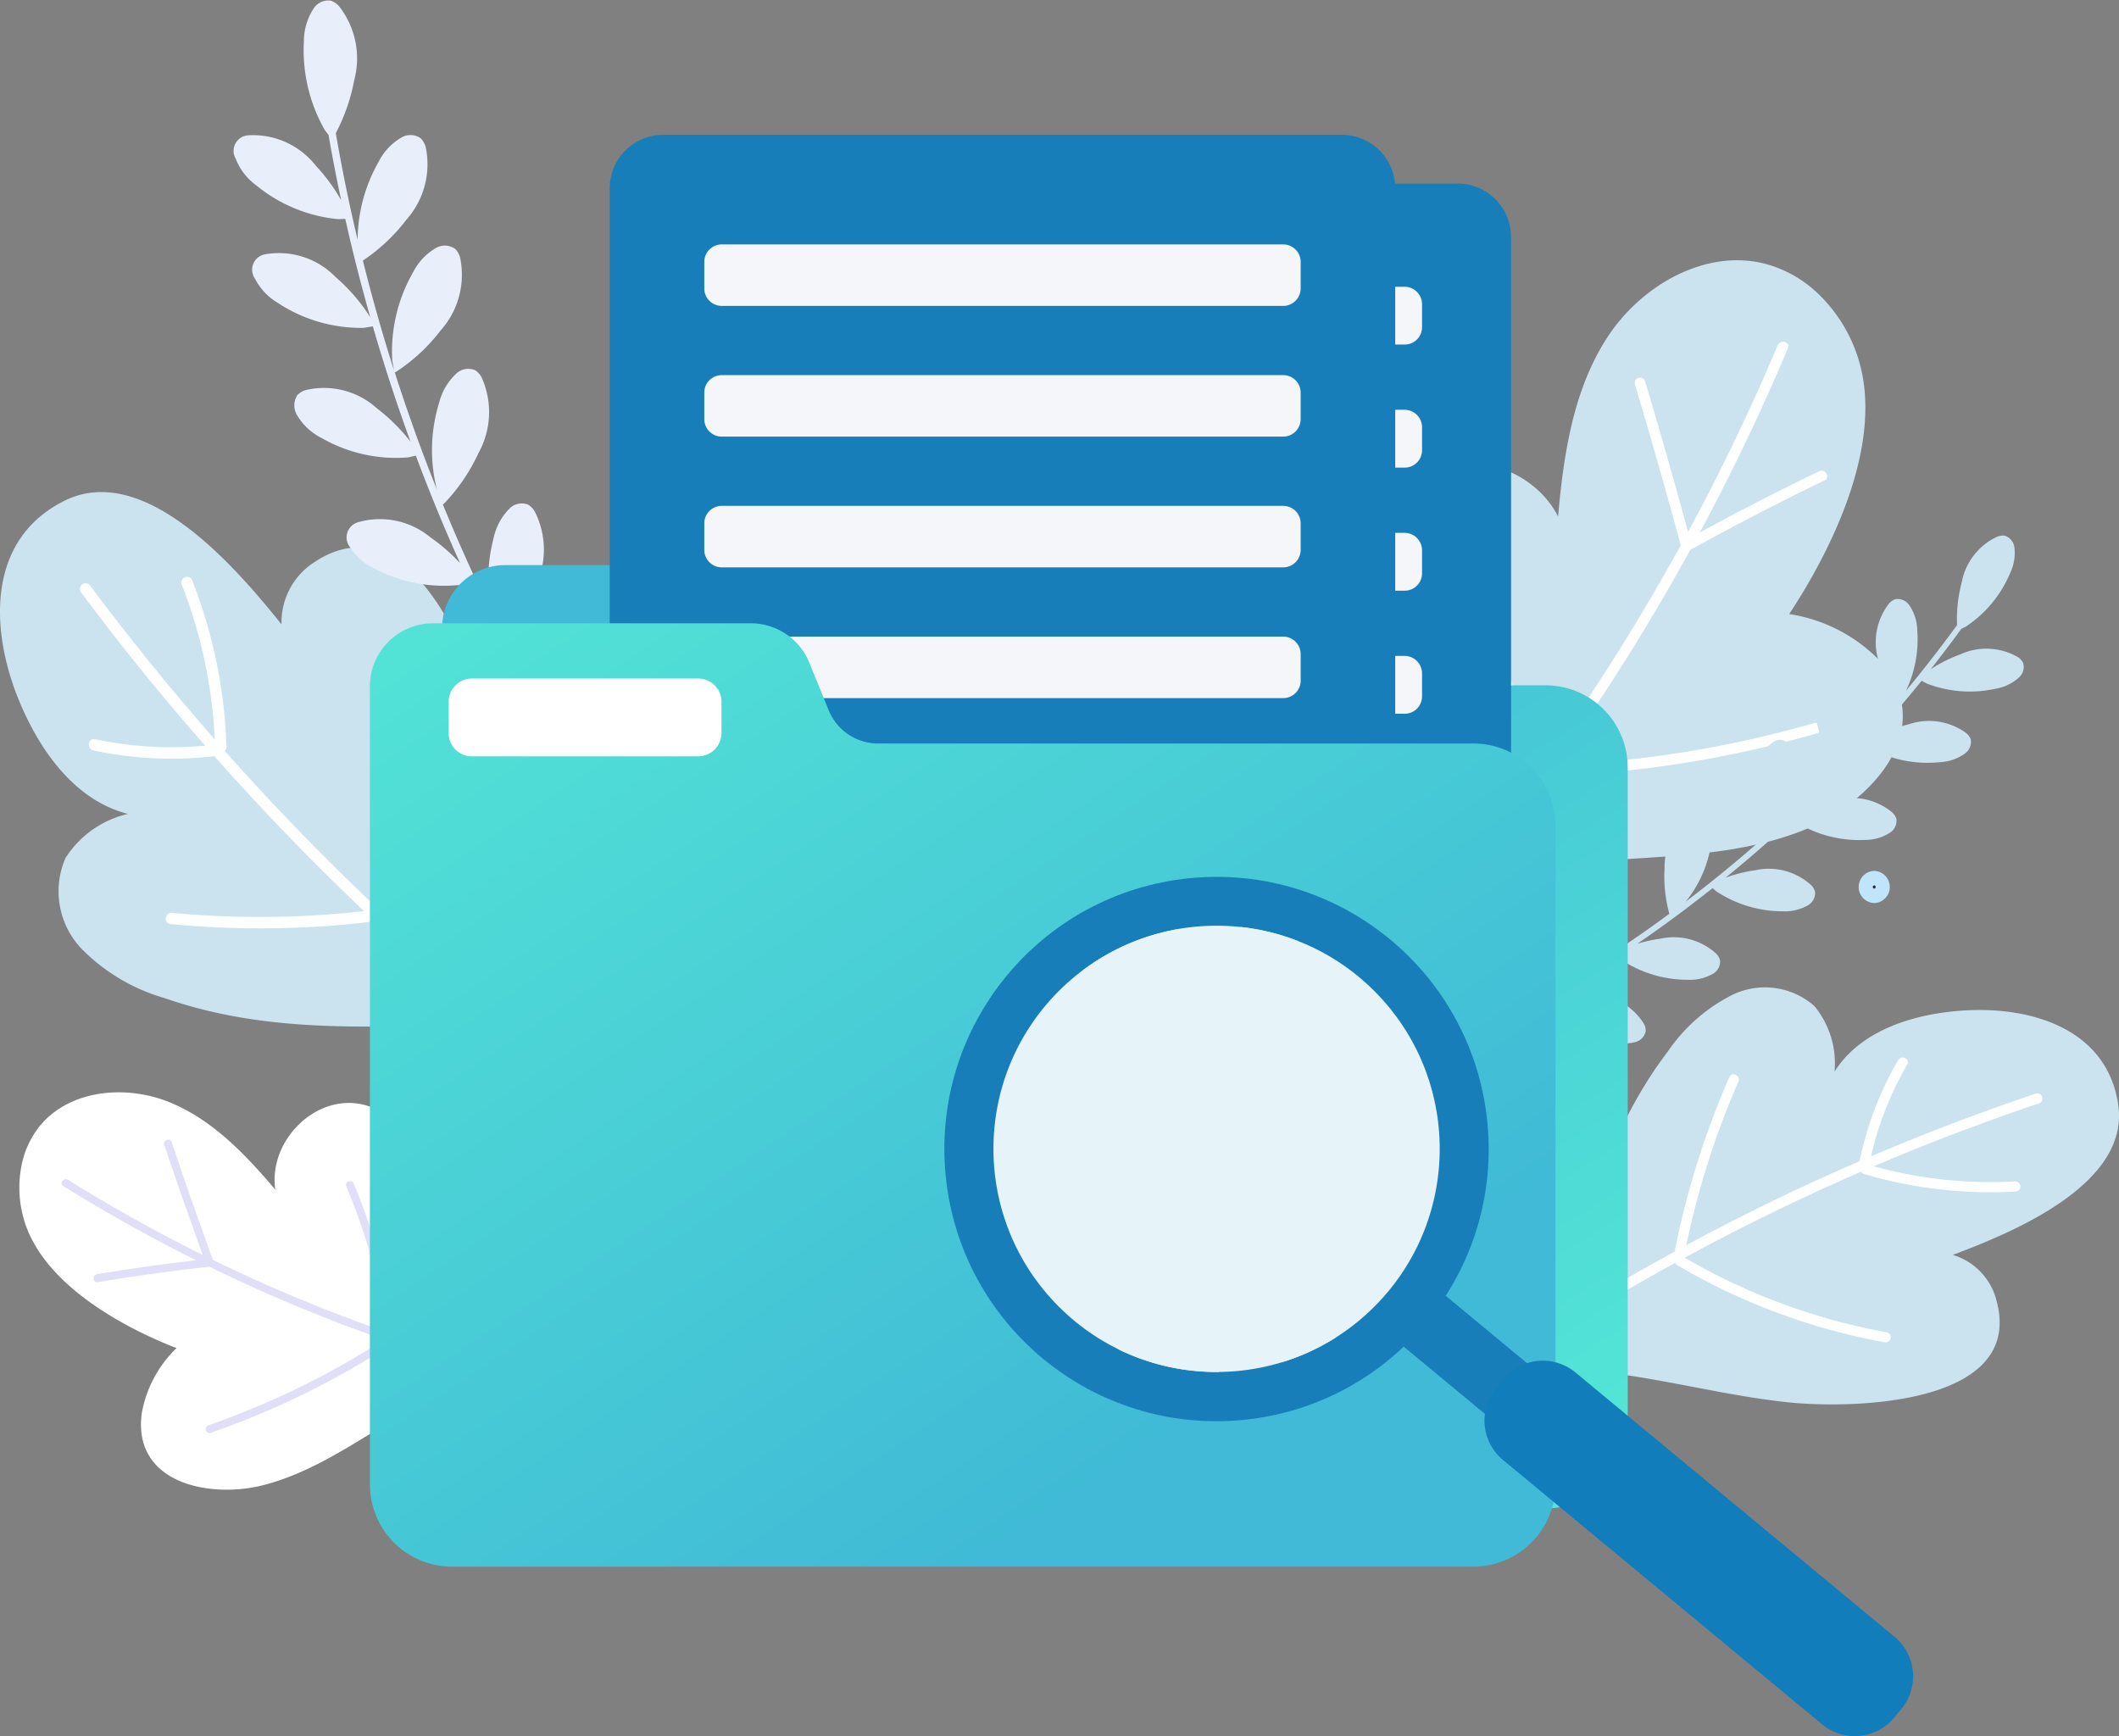 <svg xmlns="http://www.w3.org/2000/svg" xmlns:xlink="http://www.w3.org/1999/xlink" width="122.066" height="100" viewBox="0 0 122.066 100">
  <rect x="0" y="0" width="122.066" height="100" fill="#808080" stroke="none"/>
  <defs>
    <linearGradient id="linear-gradient" x1="0.857" y1="1.018" x2="0.159" y2="0.131" gradientUnits="objectBoundingBox">
      <stop offset="0" stop-color="#53e5d6"/>
      <stop offset="0.869" stop-color="#40bad6"/>
    </linearGradient>
    <linearGradient id="linear-gradient-2" x1="-0.002" y1="-0.037" x2="0.83" y2="0.959" xlink:href="#linear-gradient"/>
  </defs>
  <g id="_2777139" data-name="2777139" transform="translate(-83.621 -112.115)">
    <g id="BACKGROUND" transform="translate(190.692 162.28)">
      <g id="Group_56262" data-name="Group 56262">
        <g id="Group_56261" data-name="Group 56261">
          <path id="Path_42425" data-name="Path 42425" d="M373.48,249.353a.927.927,0,0,0,0-1.853.927.927,0,0,0,0,1.853Z" transform="translate(-372.585 -247.5)" fill="#c0e4fa"/>
        </g>
      </g>
      <g id="Group_56264" data-name="Group 56264" transform="translate(0.806 0.834)">
        <g id="Group_56263" data-name="Group 56263">
          <path id="Path_42426" data-name="Path 42426" d="M374.849,249.935a.093.093,0,0,0,0-.185.093.093,0,0,0,0,.185Z" transform="translate(-374.76 -249.75)" fill="#282f39"/>
        </g>
      </g>
    </g>
    <g id="OBJECTS" transform="translate(83.621 112.115)">
      <g id="Group_56279" data-name="Group 56279">
        <g id="Group_56266" data-name="Group 56266" transform="translate(1.115 62.917)">
          <g id="Group_56265" data-name="Group 56265">
            <path id="Path_42427" data-name="Path 42427" d="M86.748,286.163a6.554,6.554,0,0,0,.2,3.264c1.145,3.524,5.48,5.951,8.734,7.225a6.869,6.869,0,0,0-2.008,3.794c-.5,4.013,3.939,4.88,7,4.1,4.48-1.149,7.859-4.732,12.287-6.021a2.523,2.523,0,0,1,1.712-.048,1.713,1.713,0,0,1,.908-1.171,25.313,25.313,0,0,1-3.172-6.218c-1.052-3.042-2.219-7.237-5.658-8.374-2.868-.949-5.8,1.908-5.38,4.806-1.734-2.045-3.657-4.061-6.147-5.054s-5.68-.7-7.4,1.367A5.247,5.247,0,0,0,86.748,286.163Z" transform="translate(-86.629 -281.914)" fill="#fff"/>
          </g>
          <path id="Path_42428" data-name="Path 42428" d="M95.232,297.019q2.84-.472,5.7-.8-3.918-1.956-7.655-4.28c-.248-.156.044-.508.289-.352q3.774,2.351,7.755,4.324-1.145-3.157-2.219-6.34c-.093-.278.337-.434.43-.156q1.145,3.407,2.375,6.781a92.405,92.405,0,0,0,10.06,4.187,36.019,36.019,0,0,0-2.379-8.426c-.115-.27.315-.426.43-.156a36.465,36.465,0,0,1,2.423,8.641.233.233,0,0,1-.007.1,92.272,92.272,0,0,0,12.991,3.42.23.23,0,0,1-.078.452,92.282,92.282,0,0,1-13.035-3.435,47.865,47.865,0,0,1-10.531,5.18.229.229,0,0,1-.156-.43,47.28,47.28,0,0,0,10.138-4.939,92.541,92.541,0,0,1-10.064-4.2q-3.224.356-6.425.889C94.98,297.523,94.943,297.067,95.232,297.019Z" transform="translate(-90.756 -286.542)" fill="#e1dff7"/>
        </g>
        <g id="Group_56268" data-name="Group 56268" transform="translate(0 28.345)">
          <g id="Group_56267" data-name="Group 56267">
            <path id="Path_42429" data-name="Path 42429" d="M109.213,219.34c-5.543.111-10.753.282-16.107-1.578a10.95,10.95,0,0,1-4.787-2.842,4.808,4.808,0,0,1-.934-5.213,5.805,5.805,0,0,1,3.605-2.557c-3.038-.767-5.08-3.631-6.273-6.529-1.671-4.061-1.882-9.274,2.62-11.509,4.647-2.308,9.967,3.961,12.5,7.118a4.119,4.119,0,0,1,1.875-3.568c5.884-3.928,9.6,6.67,10.475,10.779.83,3.905,1.038,7.922,1.845,11.831" transform="translate(-83.621 -188.613)" fill="#cbe2ef"/>
          </g>
          <path id="Path_42430" data-name="Path 42430" d="M96.056,202.6q3.407,4.574,7.17,8.856a20.979,20.979,0,0,1-6.344-.374c-.415-.089-.5.56-.093.648a21.605,21.605,0,0,0,6.955.333s.007,0,.011,0q4.118,4.647,8.622,8.922a53.79,53.79,0,0,1-11.057.1c-.419-.041-.515.608-.093.648a54.593,54.593,0,0,0,11.616-.137.374.374,0,0,0,.137-.044q4.969,4.663,10.368,8.856a.326.326,0,0,0,.4-.515q-5.23-4.052-10.06-8.574a.333.333,0,0,0,.1-.17,40.739,40.739,0,0,0,.548-14.262.327.327,0,0,0-.648.082,40.26,40.26,0,0,1-.508,13.88q-4.608-4.346-8.819-9.082a.348.348,0,0,0,.093-.245,28.834,28.834,0,0,0-1.986-9.619.327.327,0,0,0-.6.252,28.22,28.22,0,0,1,1.912,8.945q-3.774-4.3-7.2-8.889A.328.328,0,0,0,96.056,202.6Z" transform="translate(-91.406 -196.849)" fill="#fff"/>
        </g>
        <path id="Path_42431" data-name="Path 42431" d="M149.553,169.505a100.55,100.55,0,0,1-9.675-13.072,10.658,10.658,0,0,0,1.764-2.9,4.855,4.855,0,0,0-.015-4.35,1.1,1.1,0,0,0-.4-.411,1.009,1.009,0,0,0-1.093.267,3.437,3.437,0,0,0-.889,1.693,9.255,9.255,0,0,0,0,4.665q-1.934-3.2-3.635-6.529a10.53,10.53,0,0,0,1.782-2.931,4.855,4.855,0,0,0-.015-4.35,1.1,1.1,0,0,0-.4-.411,1.009,1.009,0,0,0-1.093.267,3.437,3.437,0,0,0-.889,1.693,9.247,9.247,0,0,0-.07,4.365q-1.528-3.113-2.846-6.329a.438.438,0,0,0,.082-.063,10.55,10.55,0,0,0,1.968-2.894,4.858,4.858,0,0,0,.189-4.346,1.1,1.1,0,0,0-.382-.43,1.01,1.01,0,0,0-1.1.211,3.427,3.427,0,0,0-.967,1.649,9.26,9.26,0,0,0-.13,5.024q-1.334-3.335-2.431-6.762a.345.345,0,0,0,.1-.044,10.392,10.392,0,0,0,2.546-2.371,4.814,4.814,0,0,0,1.119-4.191,1.149,1.149,0,0,0-.282-.5,1.017,1.017,0,0,0-1.126-.044,3.326,3.326,0,0,0-1.3,1.386,9.177,9.177,0,0,0-1.2,5.095l.1.552h0q-1-3.129-1.793-6.321a10.388,10.388,0,0,0,2.5-2.345,4.814,4.814,0,0,0,1.119-4.191,1.149,1.149,0,0,0-.282-.5,1.017,1.017,0,0,0-1.126-.044,3.326,3.326,0,0,0-1.3,1.386,9.2,9.2,0,0,0-1.215,4.495q-.723-3.046-1.256-6.14a10.737,10.737,0,0,0,1.06-3.046,4.865,4.865,0,0,0-.874-4.265,1.078,1.078,0,0,0-.474-.319,1.009,1.009,0,0,0-1.015.489,3.461,3.461,0,0,0-.534,1.845,9.264,9.264,0,0,0,1.2,5.113l.219.289q.328,1.884.726,3.754a10.593,10.593,0,0,0-1.464-1.99,4.591,4.591,0,0,0-3.894-1.745.9.9,0,0,0-.715,1.352,3.432,3.432,0,0,0,1.167,1.519,8.735,8.735,0,0,0,4.758,1.96l.385-.019q.639,2.857,1.441,5.669a10.5,10.5,0,0,0-2.008-2.327,4.554,4.554,0,0,0-4.05-1.3.9.9,0,0,0-.571,1.423,3.414,3.414,0,0,0,1.319,1.386,8.673,8.673,0,0,0,4.932,1.427l.526-.085q.973,3.363,2.171,6.644a10.615,10.615,0,0,0-1.93-1.916,4.552,4.552,0,0,0-4.117-1.056,1.055,1.055,0,0,0-.482.3,1.092,1.092,0,0,0,0,1.156,3.4,3.4,0,0,0,1.4,1.3,8.619,8.619,0,0,0,5,1.119l.434-.1q1.173,3.14,2.549,6.192a10.567,10.567,0,0,0-1.727-1.5,4.548,4.548,0,0,0-4.161-.852.906.906,0,0,0-.415,1.478,3.378,3.378,0,0,0,1.452,1.23,8.615,8.615,0,0,0,5.047.874l.322-.089q1.484,3.19,3.175,6.269a10.535,10.535,0,0,0-1.36-1.112,4.548,4.548,0,0,0-4.161-.852.906.906,0,0,0-.415,1.478,3.378,3.378,0,0,0,1.452,1.23,8.615,8.615,0,0,0,5.047.874l.3-.082q1.306,2.284,2.735,4.5A10.271,10.271,0,0,0,138,156.818a4.5,4.5,0,0,0-4.224.311.916.916,0,0,0-.019,1.541,3.307,3.307,0,0,0,1.716.793,8.543,8.543,0,0,0,5.084-.534l.3-.182a100.843,100.843,0,0,0,8.359,11.016C149.4,169.98,149.739,169.716,149.553,169.505Z" transform="translate(-106.568 -112.115)" fill="#e8eefa"/>
        <g id="Group_56270" data-name="Group 56270" transform="translate(76.958 14.994)">
          <g id="Group_56269" data-name="Group 56269" transform="translate(1.677)">
            <path id="Path_42432" data-name="Path 42432" d="M321.959,154.522a8.792,8.792,0,0,1,2.3,3.742c1.475,4.75-1.4,10.775-3.987,14.692a9.208,9.208,0,0,1,5.143,2.609c3.653,4.017-.541,8.4-4.506,9.916-5.8,2.212-12.283.9-18.145,2.909a3.4,3.4,0,0,0-1.916,1.275,2.307,2.307,0,0,0-1.9-.582,34.034,34.034,0,0,0-1.334-9.278c-1.2-4.15-3.172-9.66-.278-13.569,2.412-3.261,7.837-2.394,9.623,1.1.319-3.587.871-7.288,2.831-10.308s5.7-5.165,9.171-4.228A7.029,7.029,0,0,1,321.959,154.522Z" transform="translate(-295.84 -152.58)" fill="#cbe2ef"/>
          </g>
          <path id="Path_42433" data-name="Path 42433" d="M319.151,172.7q-3.485,1.679-6.877,3.531,2.785-5.18,5.08-10.623c.152-.363-.441-.522-.593-.163q-2.323,5.508-5.162,10.749-1.184-4.352-2.475-8.674a.308.308,0,0,0-.593.163q1.384,4.624,2.646,9.278a123.862,123.862,0,0,1-7.792,12.383,48.241,48.241,0,0,1-3.913-11.086c-.085-.385-.678-.222-.593.163a48.761,48.761,0,0,0,4.035,11.353.288.288,0,0,0,.089.107A124.1,124.1,0,0,1,291.4,203.7c-.274.285.159.719.434.434a124.2,124.2,0,0,0,11.642-13.865,64.064,64.064,0,0,0,15.566-2.475.308.308,0,0,0-.163-.593,63.509,63.509,0,0,1-14.947,2.431,124.124,124.124,0,0,0,7.792-12.4q3.813-2.106,7.737-4C319.818,173.057,319.506,172.531,319.151,172.7Z" transform="translate(-291.314 -160.551)" fill="#fff"/>
        </g>
        <path id="Path_42434" data-name="Path 42434" d="M297.831,226.507a76.628,76.628,0,0,0,11.186-5.617,8.067,8.067,0,0,1-.267-2.612,3.619,3.619,0,0,1,1.467-2.987.833.833,0,0,1,.422-.141.813.813,0,0,1,.682.563,2.624,2.624,0,0,1,.059,1.475,6.909,6.909,0,0,1-1.56,3.209q2.434-1.523,4.743-3.224a8.115,8.115,0,0,1-.274-2.638,3.619,3.619,0,0,1,1.467-2.987.833.833,0,0,1,.422-.141.813.813,0,0,1,.682.563,2.624,2.624,0,0,1,.059,1.475,6.9,6.9,0,0,1-1.412,3.027q2.118-1.606,4.12-3.357a.268.268,0,0,1-.033-.074,8,8,0,0,1-.415-2.675,3.614,3.614,0,0,1,1.323-3.053.859.859,0,0,1,.415-.163.816.816,0,0,1,.708.53,2.609,2.609,0,0,1,.13,1.471,6.907,6.907,0,0,1-1.59,3.5q2.057-1.829,3.976-3.8a.243.243,0,0,1-.056-.067,8.1,8.1,0,0,1-1-2.52,3.628,3.628,0,0,1,.615-3.272.853.853,0,0,1,.367-.248.815.815,0,0,1,.808.363,2.63,2.63,0,0,1,.448,1.4,6.908,6.908,0,0,1-.86,3.924l-.259.345h0q1.751-1.8,3.379-3.72a8.1,8.1,0,0,1-.978-2.486,3.628,3.628,0,0,1,.615-3.272.852.852,0,0,1,.367-.248.815.815,0,0,1,.808.363,2.63,2.63,0,0,1,.448,1.4,6.876,6.876,0,0,1-.648,3.513q1.528-1.845,2.942-3.783a8.239,8.239,0,0,1,.27-2.464,3.624,3.624,0,0,1,2.042-2.627.9.9,0,0,1,.441-.056.809.809,0,0,1,.552.689,2.63,2.63,0,0,1-.245,1.456,6.871,6.871,0,0,1-2.56,3.094l-.252.122c-.574.789-1.163,1.564-1.767,2.331a8.1,8.1,0,0,1,1.7-.856,3.628,3.628,0,0,1,3.324.156.844.844,0,0,1,.3.33.806.806,0,0,1-.248.849,2.635,2.635,0,0,1-1.33.641,6.885,6.885,0,0,1-4.005-.311l-.263-.148q-1.406,1.74-2.912,3.4a8.1,8.1,0,0,1,2.194-.9,3.625,3.625,0,0,1,3.287.515.855.855,0,0,1,.259.359.812.812,0,0,1-.337.819,2.606,2.606,0,0,1-1.39.493,6.9,6.9,0,0,1-3.946-.737l-.345-.241q-1.812,1.973-3.75,3.813a8.093,8.093,0,0,1,2-.645,3.615,3.615,0,0,1,3.25.711.873.873,0,0,1,.237.374.814.814,0,0,1-.385.8,2.621,2.621,0,0,1-1.419.408,6.911,6.911,0,0,1-3.894-.975l-.271-.219q-1.879,1.751-3.868,3.368a8.082,8.082,0,0,1,1.716-.43,3.621,3.621,0,0,1,3.213.863.845.845,0,0,1,.222.385.811.811,0,0,1-.422.778,2.628,2.628,0,0,1-1.434.341,6.9,6.9,0,0,1-3.846-1.16l-.2-.174q-2.112,1.679-4.335,3.205a8.114,8.114,0,0,1,1.33-.293,3.621,3.621,0,0,1,3.213.863.879.879,0,0,1,.222.385.811.811,0,0,1-.422.778,2.628,2.628,0,0,1-1.434.341,6.9,6.9,0,0,1-3.846-1.16l-.182-.159q-1.684,1.112-3.427,2.138a8.071,8.071,0,0,1,2.049.019,3.613,3.613,0,0,1,2.868,1.686.845.845,0,0,1,.111.43.814.814,0,0,1-.611.637,2.634,2.634,0,0,1-1.475-.052,6.911,6.911,0,0,1-3.4-2.138l-.148-.23a76.618,76.618,0,0,1-9.571,4.661C297.783,226.889,297.631,226.589,297.831,226.507Z" transform="translate(-218.4 -164.537)" fill="#cbe2ef"/>
        <g id="Group_56272" data-name="Group 56272" transform="translate(85.956 56.893)">
          <g id="Group_56271" data-name="Group 56271" transform="translate(4.291)">
            <path id="Path_42435" data-name="Path 42435" d="M327.18,282.574c1.453-4.743,2.76-9.212,5.832-13.243a9.852,9.852,0,0,1,3.746-3.276,4.31,4.31,0,0,1,4.691.66,5.18,5.18,0,0,1,1.163,3.776c1.5-2.368,4.5-3.305,7.3-3.509,3.917-.289,8.4.989,9.045,5.432.663,4.591-6.143,7.363-9.534,8.637a3.676,3.676,0,0,1,2.509,2.59c1.7,6.092-8.344,6.3-12.076,5.892-3.55-.382-7.018-1.33-10.564-1.73" transform="translate(-327.18 -265.659)" fill="#cbe2ef"/>
          </g>
          <path id="Path_42436" data-name="Path 42436" d="M346.947,278.584q-4.836,1.623-9.523,3.624a18.717,18.717,0,0,1,2.086-5.284c.189-.326-.333-.585-.522-.259a19.275,19.275,0,0,0-2.223,5.814v.007q-5.091,2.2-9.982,4.839a48.043,48.043,0,0,1,3-9.419c.152-.345-.374-.608-.522-.259a48.9,48.9,0,0,0-3.12,9.9.3.3,0,0,0,0,.13q-5.347,2.918-10.412,6.336a.293.293,0,0,0,.326.485q4.9-3.313,10.09-6.155a.272.272,0,0,0,.119.133,36.487,36.487,0,0,0,11.965,4.443.293.293,0,0,0,.111-.574,35.889,35.889,0,0,1-11.65-4.3q4.974-2.7,10.171-4.958a.282.282,0,0,0,.182.145,25.8,25.8,0,0,0,8.722,1,.292.292,0,0,0-.044-.582,25.2,25.2,0,0,1-8.133-.871q4.7-2.006,9.56-3.639A.3.3,0,0,0,346.947,278.584Z" transform="translate(-315.6 -272.492)" fill="#fff"/>
        </g>
        <path id="Path_42437" data-name="Path 42437" d="M215.915,206.885H181.63a3.08,3.08,0,0,1-2.853-1.919L177.65,202.2a3.642,3.642,0,0,0-3.357-2.238H155.985a3.634,3.634,0,0,0-3.635,3.635v45.972a4.733,4.733,0,0,0,4.732,4.732h58.834a4.733,4.733,0,0,0,4.732-4.732v-37.95A4.731,4.731,0,0,0,215.915,206.885Z" transform="translate(-126.883 -167.41)" fill="url(#linear-gradient)"/>
        <g id="Group_56274" data-name="Group 56274" transform="translate(44.46 10.573)">
          <path id="Path_42438" data-name="Path 42438" d="M243.113,184.6h-36.42a3.083,3.083,0,0,1-3.083-3.083V143.733a3.083,3.083,0,0,1,3.083-3.083h36.42a3.083,3.083,0,0,1,3.083,3.083v37.783A3.085,3.085,0,0,1,243.113,184.6Z" transform="translate(-203.61 -140.65)" fill="#177eb9"/>
          <g id="Group_56273" data-name="Group 56273" transform="translate(5.125 5.943)">
            <path id="Path_42439" data-name="Path 42439" d="M248.765,160.021H218.448a1.009,1.009,0,0,1-1.008-1.008V157.7a1.009,1.009,0,0,1,1.008-1.008h30.317a1.009,1.009,0,0,1,1.008,1.008v1.315A1,1,0,0,1,248.765,160.021Z" transform="translate(-217.44 -156.69)" fill="#f5f6f9"/>
            <path id="Path_42440" data-name="Path 42440" d="M248.765,179.151H218.448a1.009,1.009,0,0,1-1.008-1.008v-1.315a1.009,1.009,0,0,1,1.008-1.008h30.317a1.009,1.009,0,0,1,1.008,1.008v1.315A1,1,0,0,1,248.765,179.151Z" transform="translate(-217.44 -168.732)" fill="#f5f6f9"/>
            <path id="Path_42441" data-name="Path 42441" d="M248.765,198.281H218.448a1.009,1.009,0,0,1-1.008-1.008v-1.315a1.009,1.009,0,0,1,1.008-1.008h30.317a1.009,1.009,0,0,1,1.008,1.008v1.315A1,1,0,0,1,248.765,198.281Z" transform="translate(-217.44 -180.773)" fill="#f5f6f9"/>
            <path id="Path_42442" data-name="Path 42442" d="M248.765,217.411H218.448a1.009,1.009,0,0,1-1.008-1.008v-1.315a1.009,1.009,0,0,1,1.008-1.008h30.317a1.009,1.009,0,0,1,1.008,1.008V216.4A1,1,0,0,1,248.765,217.411Z" transform="translate(-217.44 -192.815)" fill="#f5f6f9"/>
          </g>
        </g>
        <g id="Group_56276" data-name="Group 56276" transform="translate(35.123 7.765)">
          <path id="Path_42443" data-name="Path 42443" d="M220.577,179.765H181.493a3.083,3.083,0,0,1-3.083-3.083V136.153a3.083,3.083,0,0,1,3.083-3.083h39.084a3.083,3.083,0,0,1,3.083,3.083v40.533A3.084,3.084,0,0,1,220.577,179.765Z" transform="translate(-178.41 -133.07)" fill="#177eb9"/>
          <g id="Group_56275" data-name="Group 56275" transform="translate(5.447 6.314)">
            <path id="Path_42444" data-name="Path 42444" d="M226.458,153.652h-32.34a1.009,1.009,0,0,1-1.008-1.008v-1.527a1.009,1.009,0,0,1,1.008-1.008h32.34a1.009,1.009,0,0,1,1.008,1.008v1.527A1.009,1.009,0,0,1,226.458,153.652Z" transform="translate(-193.11 -150.11)" fill="#f5f6f9"/>
            <path id="Path_42445" data-name="Path 42445" d="M226.458,173.972h-32.34a1.009,1.009,0,0,1-1.008-1.008v-1.527a1.009,1.009,0,0,1,1.008-1.008h32.34a1.009,1.009,0,0,1,1.008,1.008v1.527A1.009,1.009,0,0,1,226.458,173.972Z" transform="translate(-193.11 -162.901)" fill="#f5f6f9"/>
            <path id="Path_42446" data-name="Path 42446" d="M226.458,194.3h-32.34a1.009,1.009,0,0,1-1.008-1.008v-1.527a1.009,1.009,0,0,1,1.008-1.008h32.34a1.009,1.009,0,0,1,1.008,1.008v1.527A1.009,1.009,0,0,1,226.458,194.3Z" transform="translate(-193.11 -175.698)" fill="#f5f6f9"/>
            <path id="Path_42447" data-name="Path 42447" d="M226.458,214.622h-32.34a1.009,1.009,0,0,1-1.008-1.008v-1.527a1.009,1.009,0,0,1,1.008-1.008h32.34a1.009,1.009,0,0,1,1.008,1.008v1.527A1.009,1.009,0,0,1,226.458,214.622Z" transform="translate(-193.11 -188.488)" fill="#f5f6f9"/>
          </g>
        </g>
        <path id="Path_42448" data-name="Path 42448" d="M204.7,215.935H170.41a3.08,3.08,0,0,1-2.853-1.919l-1.126-2.768a3.642,3.642,0,0,0-3.357-2.238H144.765a3.634,3.634,0,0,0-3.635,3.635v45.972a4.733,4.733,0,0,0,4.732,4.732h58.83a4.733,4.733,0,0,0,4.732-4.732V220.671A4.724,4.724,0,0,0,204.7,215.935Z" transform="translate(-119.821 -173.107)" fill="url(#linear-gradient-2)"/>
        <path id="Path_42449" data-name="Path 42449" d="M167.747,222.067H154.711a1.341,1.341,0,0,1-1.341-1.341v-1.8a1.341,1.341,0,0,1,1.341-1.341h13.035a1.341,1.341,0,0,1,1.341,1.341v1.8A1.341,1.341,0,0,1,167.747,222.067Z" transform="translate(-127.526 -178.501)" fill="#fff"/>
        <g id="Group_56278" data-name="Group 56278" transform="translate(51.903 47.997)">
          <rect id="Rectangle_19225" data-name="Rectangle 19225" width="3.798" height="15.029" transform="matrix(0.638, -0.77, 0.77, 0.638, 25.311, 26.549)" fill="#177eb9"/>
          <path id="Path_42450" data-name="Path 42450" d="M338.418,343.7l-.408.493a2.951,2.951,0,0,1-4.157.389l-18.379-15.225a2.951,2.951,0,0,1-.389-4.157l.408-.493a2.951,2.951,0,0,1,4.157-.389l18.379,15.225A2.951,2.951,0,0,1,338.418,343.7Z" transform="translate(-280.794 -293.256)" fill="#127dbb"/>
          <circle id="Ellipse_4276" data-name="Ellipse 4276" cx="15.677" cy="15.677" r="15.677" transform="matrix(0.995, -0.1, 0.1, 0.995, 1.009, 4.159)" fill="#177eb9"/>
          <g id="Group_56277" data-name="Group 56277">
            <circle id="Ellipse_4277" data-name="Ellipse 4277" cx="12.854" cy="12.854" r="12.854" transform="translate(0 18.178) rotate(-45)" fill="#e6f3f9"/>
            <path id="Path_42451" data-name="Path 42451" d="M259.818,282.064q-1.195-12.75-2.394-25.5a12.8,12.8,0,0,0-5.454,2.364q1.023,10.916,2.049,21.836A12.811,12.811,0,0,0,259.818,282.064Z" transform="translate(-241.493 -251.035)" fill="#e6f3f9"/>
            <path id="Path_42452" data-name="Path 42452" d="M281.952,279.879q-1.073-11.422-2.142-22.843a12.727,12.727,0,0,0-3.32-.815q1.178,12.539,2.353,25.078A12.715,12.715,0,0,0,281.952,279.879Z" transform="translate(-256.928 -250.821)" fill="#e6f3f9"/>
          </g>
        </g>
      </g>
    </g>
  </g>
</svg>
